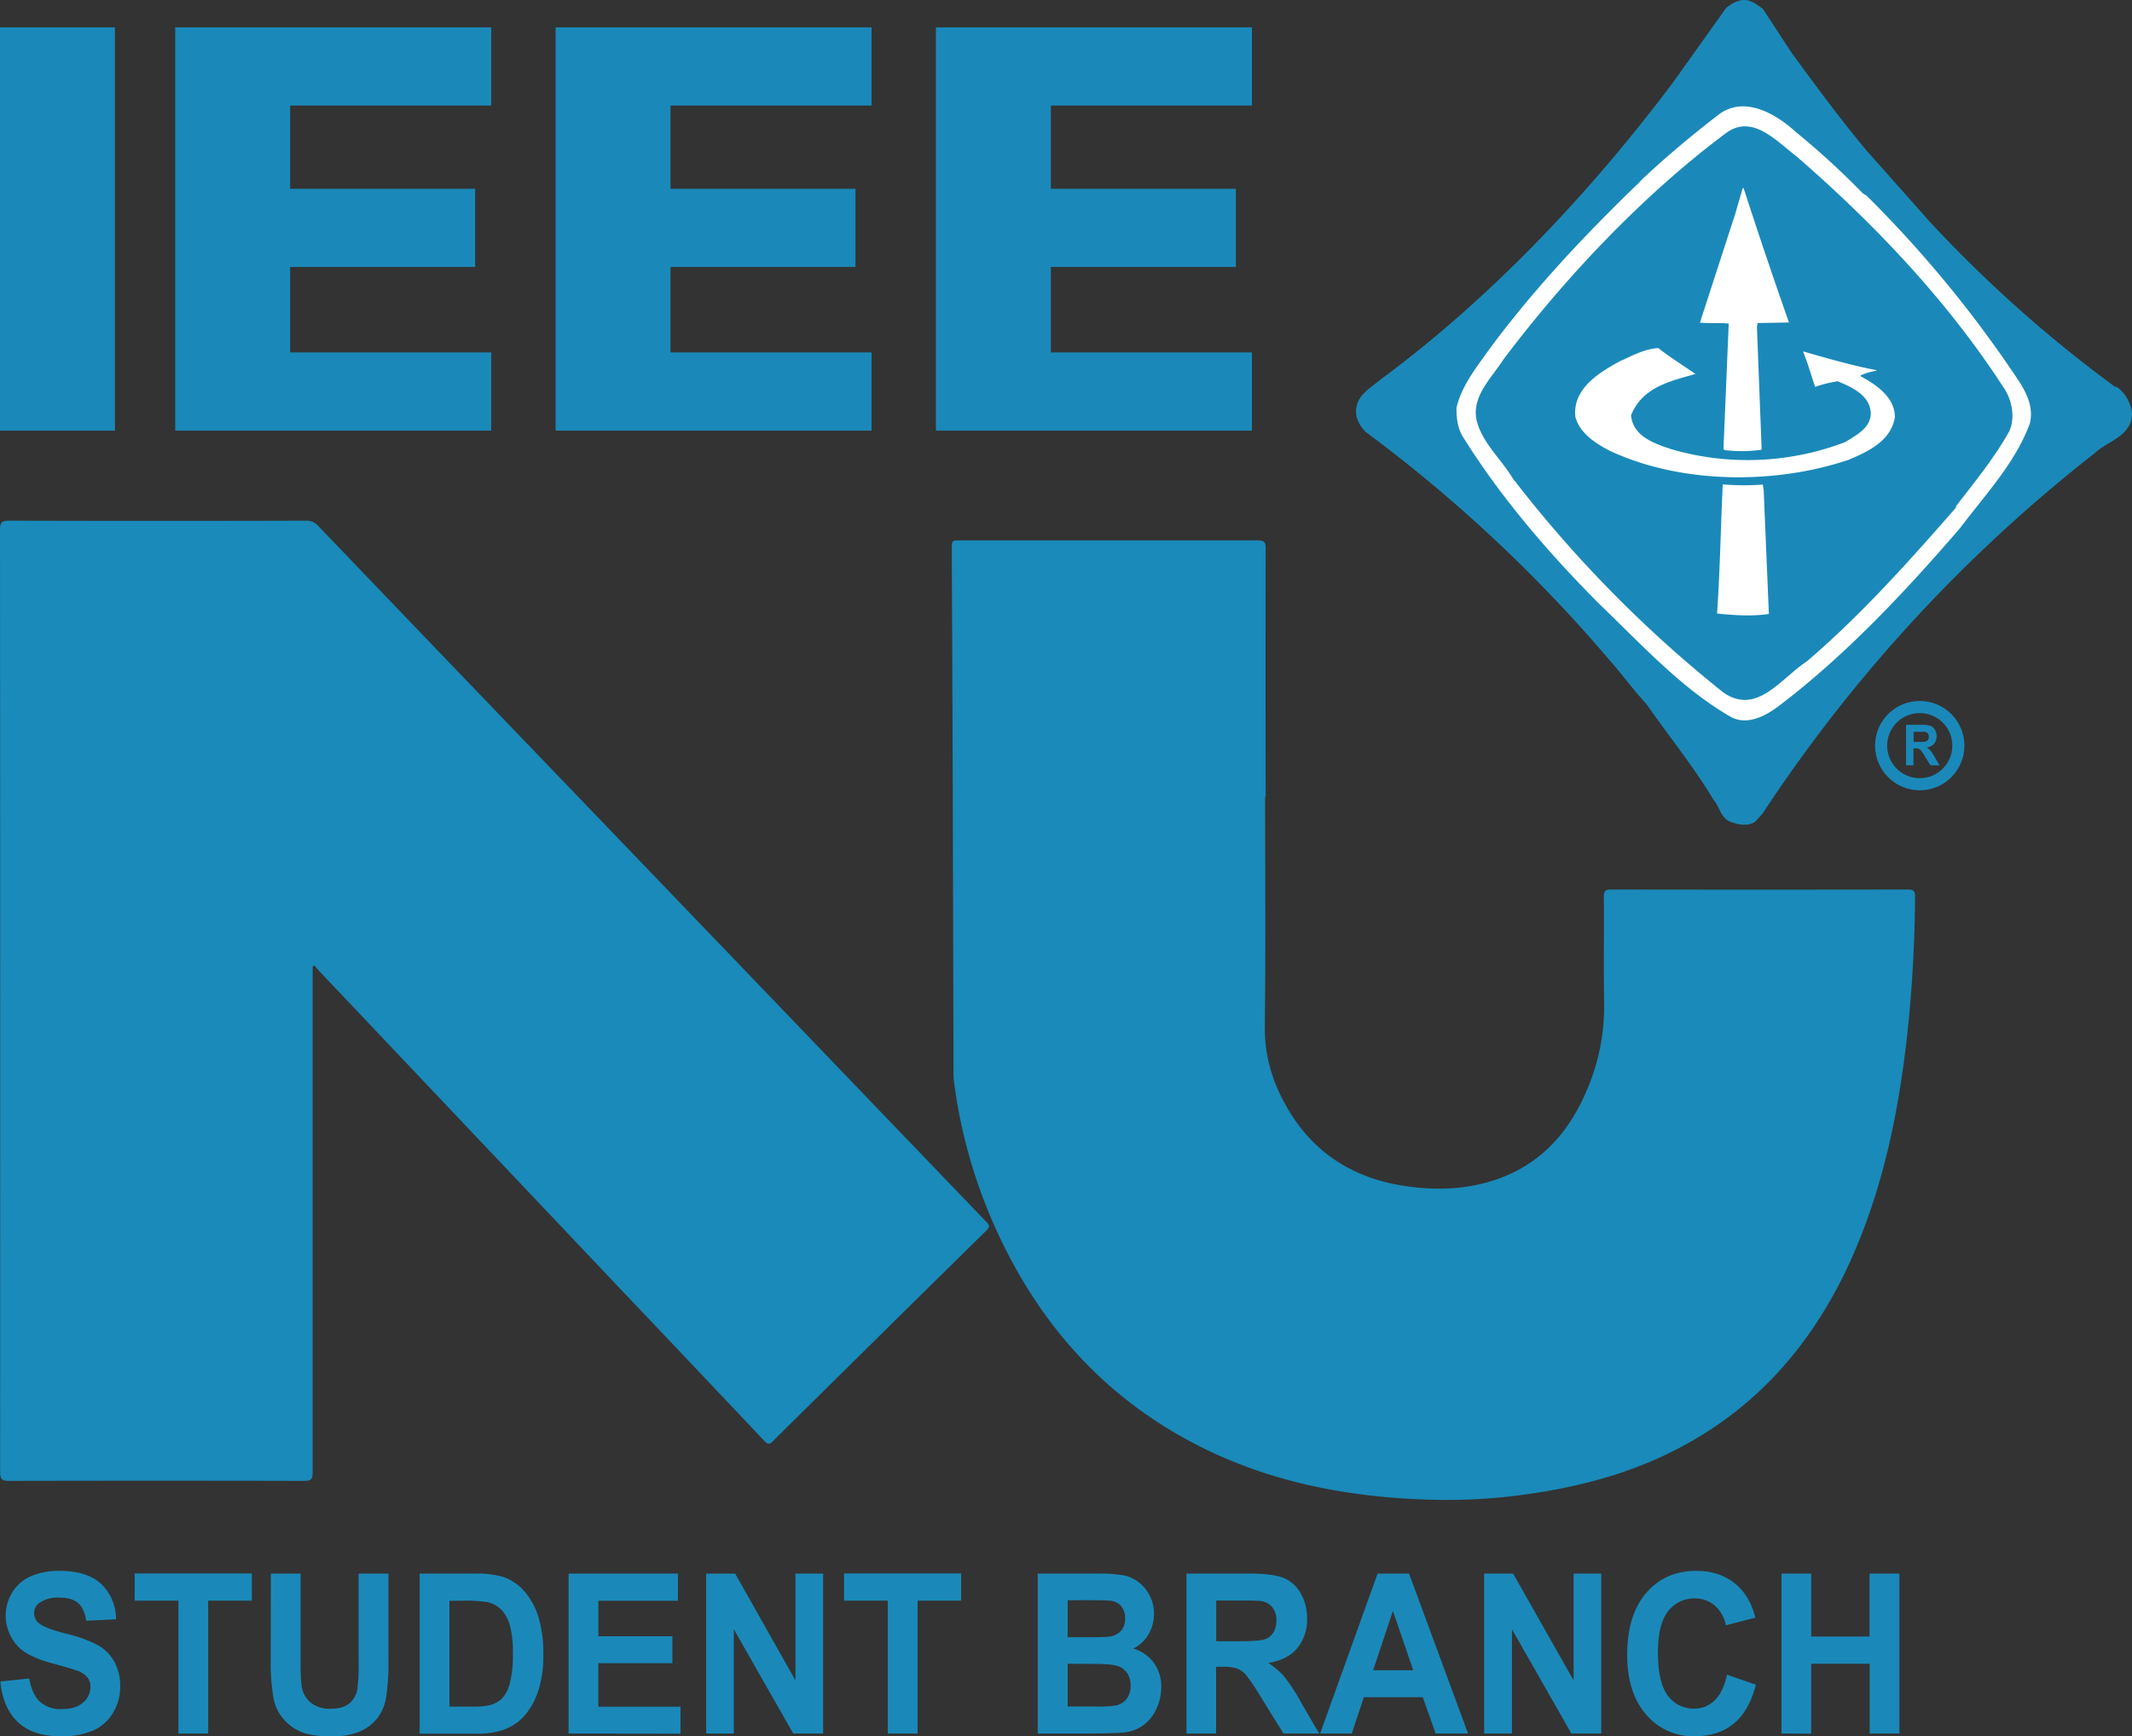 <svg id="Layer_1" data-name="Layer 1" xmlns="http://www.w3.org/2000/svg" viewBox="0 0 704.9 574.19"><rect x="0" y="0" width="704.9" height="574.19" fill="#333333" stroke="none"/><defs><style>.cls-1{fill:#1a89b9;}.cls-2{fill:#198ab9;}.cls-3{fill:none;stroke:#1a89b9;stroke-miterlimit:10;stroke-width:4px;}.cls-4{fill:#fff;}</style></defs><path class="cls-1" d="M0,12.86H38V146.23H0ZM57.93,146.23V12.86H162.42V38.72H95.93V66.24h61.16V92.1H95.93v28.26h66.49v25.87Zm125.77,0V12.86H288.16V38.72H221.69V66.24h61.15V92.1H221.69v28.26h66.47v25.87Zm125.74,0V12.86H413.92V38.72H347.45V66.24h61.16V92.1H347.45v28.26h66.47v25.87Z" transform="translate(0 -3.82)"/><path class="cls-2" d="M103.37,323.45v45.69q0,60.81,0,121.62c0,2.33-.66,2.78-2.85,2.77q-48.75-.11-97.48,0c-2.25,0-3-.38-3-2.87Q.11,334.85,0,179c0-2.32.51-3,2.92-3q49.1.14,98.19,0a5.09,5.09,0,0,1,4.07,1.7q46.11,48.14,92.31,96.19l55.33,57.63q36.66,38.22,73.34,76.4c1.19,1.24,1,1.8-.11,2.89q-35.24,34.68-70.39,69.46c-1,1-1.6,1.47-2.87.12Q228.46,454.62,204,428.89,154.86,377,105.72,325.12c-.63-.66-1.21-1.36-1.81-2.05Z" transform="translate(0 -3.82)"/><path class="cls-2" d="M418.29,267.33c0,25.31.2,50.62-.1,75.92-.12,10.43,2.93,19.68,8.24,28.31,8.78,14.28,21.82,22.06,38.28,24.48,9.63,1.41,19.16,1.2,28.49-1.68,15.41-4.77,25.32-15.48,31.43-30a69.5,69.5,0,0,0,5.74-28.45c-.19-11.87,0-23.74-.09-35.62,0-1.84.48-2.32,2.33-2.32q49.08.09,98.18,0c2,0,2.4.62,2.38,2.51a448.65,448.65,0,0,1-2.57,45.34c-2.85,25.75-8,51-18.7,74.76-12.7,28.13-32,50.08-60,63.73-14.29,7-29.43,11-45.1,13.36a189.45,189.45,0,0,1-31.27,2.14C443,499.22,412,492.69,384.13,475c-23-14.61-40-34.59-52.07-58.89a170.82,170.82,0,0,1-16.72-55.23,21.93,21.93,0,0,1-.08-2.81q-.13-46.76-.25-93.5-.13-39.48-.33-79c0-3.07,0-3.08,2.95-3.07q49.08,0,98.18,0c2.22,0,2.67.67,2.66,2.75q-.09,41,0,82Z" transform="translate(0 -3.82)"/><path class="cls-1" d="M.11,559.86l9.57-1q.87,5.24,3.51,7.69A10.09,10.09,0,0,0,20.32,569q4.75,0,7.17-2.18a6.73,6.73,0,0,0,2.41-5.11,5.05,5.05,0,0,0-1-3.19,7.94,7.94,0,0,0-3.54-2.29q-1.72-.65-7.88-2.31-7.91-2.13-11.1-5.23A14.75,14.75,0,0,1,4,530.48a13.55,13.55,0,0,1,6.08-5.36,22.68,22.68,0,0,1,9.6-1.84q9.18,0,13.81,4.37a16,16,0,0,1,4.87,11.65l-9.84.47q-.63-4.08-2.71-5.86c-1.38-1.2-3.46-1.79-6.23-1.79A10.64,10.64,0,0,0,12.84,534a4,4,0,0,0-1.56,3.28,4.21,4.21,0,0,0,1.46,3.22q1.86,1.69,9,3.53a45.58,45.58,0,0,1,10.62,3.81,14.16,14.16,0,0,1,5.38,5.37,16.74,16.74,0,0,1,2,8.43,16.56,16.56,0,0,1-2.33,8.51,14.25,14.25,0,0,1-6.58,5.9A25.8,25.8,0,0,1,20.22,578Q11,578,6,573.37T.11,559.86Z" transform="translate(0 -3.82)"/><path class="cls-1" d="M59,577.07V533.13H44.53v-9H83.26v9H68.83v43.94Z" transform="translate(0 -3.82)"/><path class="cls-1" d="M89.55,524.18h9.84v28.65a63.24,63.24,0,0,0,.37,8.84,8.69,8.69,0,0,0,3,5.21,9.93,9.93,0,0,0,6.5,2c2.8,0,4.9-.61,6.32-1.85a7.47,7.47,0,0,0,2.56-4.57,64.26,64.26,0,0,0,.43-9V524.18h9.85V552a77.51,77.51,0,0,1-.8,13.46,15.47,15.47,0,0,1-2.94,6.64,15,15,0,0,1-5.74,4.31,23.2,23.2,0,0,1-9.38,1.6q-7,0-10.59-1.75a15.32,15.32,0,0,1-5.7-4.54,15.14,15.14,0,0,1-2.76-5.87,69.82,69.82,0,0,1-1-13.42Z" transform="translate(0 -3.82)"/><path class="cls-1" d="M138.76,524.18h18a32.64,32.64,0,0,1,9.28,1,16.22,16.22,0,0,1,7.35,4.87,23.57,23.57,0,0,1,4.65,8.57,41.93,41.93,0,0,1,1.6,12.5,37.4,37.4,0,0,1-1.5,11.26,23.72,23.72,0,0,1-5.22,9.34A16.9,16.9,0,0,1,166,576a27.45,27.45,0,0,1-8.71,1.12H138.76Zm9.84,9v35H156a24.58,24.58,0,0,0,6-.51,8.78,8.78,0,0,0,4-2.2,11.51,11.51,0,0,0,2.58-5.1,37.52,37.52,0,0,0,1-9.69,34.27,34.27,0,0,0-1-9.41,12.52,12.52,0,0,0-2.79-5.13,9.26,9.26,0,0,0-4.56-2.49,41.86,41.86,0,0,0-8.08-.5Z" transform="translate(0 -3.82)"/><path class="cls-1" d="M188,577.07V524.18h36.14v9h-26.3v11.72h24.47v8.91H197.81v14.4H225v8.91Z" transform="translate(0 -3.82)"/><path class="cls-1" d="M233.48,577.07V524.18h9.58L263,559.5V524.18h9.14v52.89h-9.87l-19.65-34.49v34.49Z" transform="translate(0 -3.82)"/><path class="cls-1" d="M293.53,577.07V533.13H279.07v-9H317.8v9H303.37v43.94Z" transform="translate(0 -3.82)"/><path class="cls-1" d="M343.11,524.18h19.48a51.68,51.68,0,0,1,8.63.53,12,12,0,0,1,5.09,2.18,13.36,13.36,0,0,1,3.74,4.42,12.85,12.85,0,0,1,1.49,6.19,13.06,13.06,0,0,1-1.84,6.81,11.78,11.78,0,0,1-5,4.66,12.77,12.77,0,0,1,6.85,4.79,13.47,13.47,0,0,1,2.4,8,16.81,16.81,0,0,1-1.55,7,13.9,13.9,0,0,1-4.22,5.45,13.27,13.27,0,0,1-6.6,2.51q-2.46.28-11.87.36H343.11ZM353,533v12.22h6.45c3.83,0,6.22-.05,7.15-.18a6.22,6.22,0,0,0,4-1.89A5.88,5.88,0,0,0,372,539a6.16,6.16,0,0,0-1.25-4,5.46,5.46,0,0,0-3.71-1.85c-1-.12-3.78-.18-8.41-.18Zm0,21v14.14h9.11a40.54,40.54,0,0,0,6.75-.33,5.93,5.93,0,0,0,3.57-2.11,6.82,6.82,0,0,0,1.38-4.49,7.35,7.35,0,0,0-1.06-4,6.08,6.08,0,0,0-3.08-2.41q-2-.76-8.73-.76Z" transform="translate(0 -3.82)"/><path class="cls-1" d="M392.28,577.07V524.18H413q7.81,0,11.35,1.43a11.46,11.46,0,0,1,5.67,5.07,16.18,16.18,0,0,1,2.13,8.33,14.84,14.84,0,0,1-3.23,9.83q-3.23,3.88-9.64,4.89a23.29,23.29,0,0,1,5.27,4.44,60,60,0,0,1,5.6,8.58l6,10.32H424.34l-7.12-11.51a75.25,75.25,0,0,0-5.19-7.77,7.43,7.43,0,0,0-3-2.2,14.88,14.88,0,0,0-4.95-.6h-2v22.08Zm9.84-30.52h7.29q7.08,0,8.84-.65a5.31,5.31,0,0,0,2.76-2.24,7.25,7.25,0,0,0,1-4,6.71,6.71,0,0,0-1.32-4.32,5.9,5.9,0,0,0-3.7-2.07q-1.2-.18-7.18-.18h-7.69Z" transform="translate(0 -3.82)"/><path class="cls-1" d="M485.38,577.07H474.67l-4.25-12H450.93l-4,12H436.47l19-52.89h10.4Zm-18.12-20.92-6.72-19.63L454,556.15Z" transform="translate(0 -3.82)"/><path class="cls-1" d="M490.7,577.07V524.18h9.58l20,35.32V524.18h9.14v52.89h-9.88l-19.65-34.49v34.49Z" transform="translate(0 -3.82)"/><path class="cls-1" d="M571,557.62l9.55,3.29q-2.21,8.65-7.3,12.86t-13,4.2a20.22,20.22,0,0,1-16-7.19q-6.25-7.2-6.25-19.68,0-13.22,6.28-20.51t16.53-7.31q8.94,0,14.53,5.74a21.31,21.31,0,0,1,5,9.74l-9.74,2.52a11.37,11.37,0,0,0-3.61-6.49,9.78,9.78,0,0,0-6.66-2.38,10.74,10.74,0,0,0-8.8,4.22q-3.37,4.22-3.37,13.67,0,10,3.32,14.29a10.46,10.46,0,0,0,8.65,4.25,9.45,9.45,0,0,0,6.75-2.7C568.79,564.33,570.14,561.5,571,557.62Z" transform="translate(0 -3.82)"/><path class="cls-1" d="M589,577.07V524.18h9.84V545h19.28V524.18H628v52.89h-9.84V554H598.83v23.12Z" transform="translate(0 -3.82)"/><circle class="cls-3" cx="634.72" cy="246.57" r="12.77"/><path class="cls-1" d="M630.2,256.89V243.51h5.24a8.27,8.27,0,0,1,2.87.36,2.92,2.92,0,0,1,1.44,1.28,4.12,4.12,0,0,1,.54,2.11,3.74,3.74,0,0,1-.82,2.49A3.81,3.81,0,0,1,637,251a6.1,6.1,0,0,1,1.34,1.13,15.17,15.17,0,0,1,1.41,2.17l1.51,2.61h-3l-1.8-2.91a20.31,20.31,0,0,0-1.31-2,2,2,0,0,0-.75-.55,3.49,3.49,0,0,0-1.25-.16h-.51v5.59Zm2.49-7.72h1.84a8.67,8.67,0,0,0,2.24-.17,1.29,1.29,0,0,0,.7-.56,1.83,1.83,0,0,0,.25-1,1.72,1.72,0,0,0-.33-1.1,1.49,1.49,0,0,0-.94-.52c-.2,0-.81,0-1.81,0h-1.95Z" transform="translate(0 -3.82)"/><path class="cls-1" d="M592.42,21.37,582.83,6.72c-1.18-.77-2.64-2-3.94-2.42C576.06,3,573,4.58,570.7,6.46L553.35,30.81c-27.84,37.14-60.8,71.83-96.75,98.41-2.84,2.39-7.07,4.73-8,8.67-.94,3.55.77,6.47,2.82,8.68a484.83,484.83,0,0,1,80.82,75.65c4.34,4.92,7.87,9.81,12.13,14.44,7.16,10.27,15.58,20.62,22.17,31.64,2.06,2.33,2.42,6.15,5.65,7.29,2.53.94,5.65,1.58,8.06,0l2.4-2.6A500.6,500.6,0,0,1,692.49,153.74c4.22-4.07,12.29-5.58,12.41-13.12a12.19,12.19,0,0,0-5-8.82l-.69-.12a435.4,435.4,0,0,1-61-54.34L617.15,53.62c-8.54-10.19-16.84-21.48-24.73-32.25Z" transform="translate(0 -3.82)"/><path class="cls-4" d="M567.59,42.22c8.47-7.1,19.13-1.2,26.26,5.33a261.87,261.87,0,0,1,22.06,20.22l1.24.77A388.22,388.22,0,0,1,668,130.6c2.33,3.87,4.4,8.24,3.09,13.37-4.81,12.94-14.57,23.26-23.11,34.57-18.48,21.42-38,42.15-59.79,58.69-4.42,3.37-10.37,6.47-15.66,3.8-16.06-9.05-29.61-23.89-43.67-37.41-16.3-16.28-32.66-35.25-45-55.08-1.84-2.78-2.35-6.22-2.3-9.89,1.59-6.85,5.94-12.48,10.06-18.25,14.6-20.05,32.49-39.06,50.55-56.43A14.5,14.5,0,0,1,544,62.13c7.76-7.23,15.46-13.62,23.59-19.91Z" transform="translate(0 -3.82)"/><path class="cls-1" d="M570.7,47.81c8.66-6.36,16.44,2.53,23.15,7.61,25.94,22.49,50.42,48.24,69.08,77.32,2.35,3.76,3.41,9.58,1.31,13.83-4.84,8.69-11.37,16.62-17.55,24.68v.44c-15.43,17.68-31.72,35.87-49.32,50.85-8.59,5.63-16.48,17.93-27.54,10.31a412.46,412.46,0,0,1-69.75-70.95c-3.47-5.81-8.88-10.58-11.29-17.17-3.36-8.93,4-15.34,8.3-22.06C517.93,95,543.81,67.83,570.7,47.81Z" transform="translate(0 -3.82)"/><path class="cls-4" d="M569.59,164c-.7,14.59-.88,28.09-1.88,42.71,5.36.53,11.41,1,17.13.14L583.13,166l-.3-1.94A85.29,85.29,0,0,1,569.59,164Z" transform="translate(0 -3.82)"/><path class="cls-4" d="M536.11,123c-6.6,3.57-16.32,9-15.24,18.71,1.41,5.33,6.76,8.77,11,11,23.42,11.12,54.5,11.49,79.22,3.2,6.11-2.54,14.3-6.21,15.42-14.27-.06-6.65-6.6-10.84-11.3-13.39v-.32a19.9,19.9,0,0,1,5.22-1.51v-.18c-8.28-1.6-16.28-3.93-24.3-6.22,1.55,3.8,2.66,7.79,4,11.73a41.09,41.09,0,0,1,7.48-1.84c4.23,1.77,10.28,4.31,10.89,10,.47,5.32-5,7.92-8.37,10.08a90.29,90.29,0,0,1-57.45,2.4c-5.22-1.77-12.76-4.05-13.41-11.22,3.71-9.43,13.3-11.39,21.31-13.68-4.11-2.86-8.3-5.39-12.29-8.57-4.31.26-8.24,2.29-12.13,4.11Z" transform="translate(0 -3.82)"/><path class="cls-4" d="M576.17,66.06l-2.34,8.12L562.05,110.5c3,.32,6.6,0,9.5.32v.3l-1.72,41.09.29.43a46.15,46.15,0,0,0,12.31-.1v-.65L580.89,112l.23-1.35,10.36-.19c-5.17-14.7-10.18-29.55-15-44.44Z" transform="translate(0 -3.82)"/></svg>